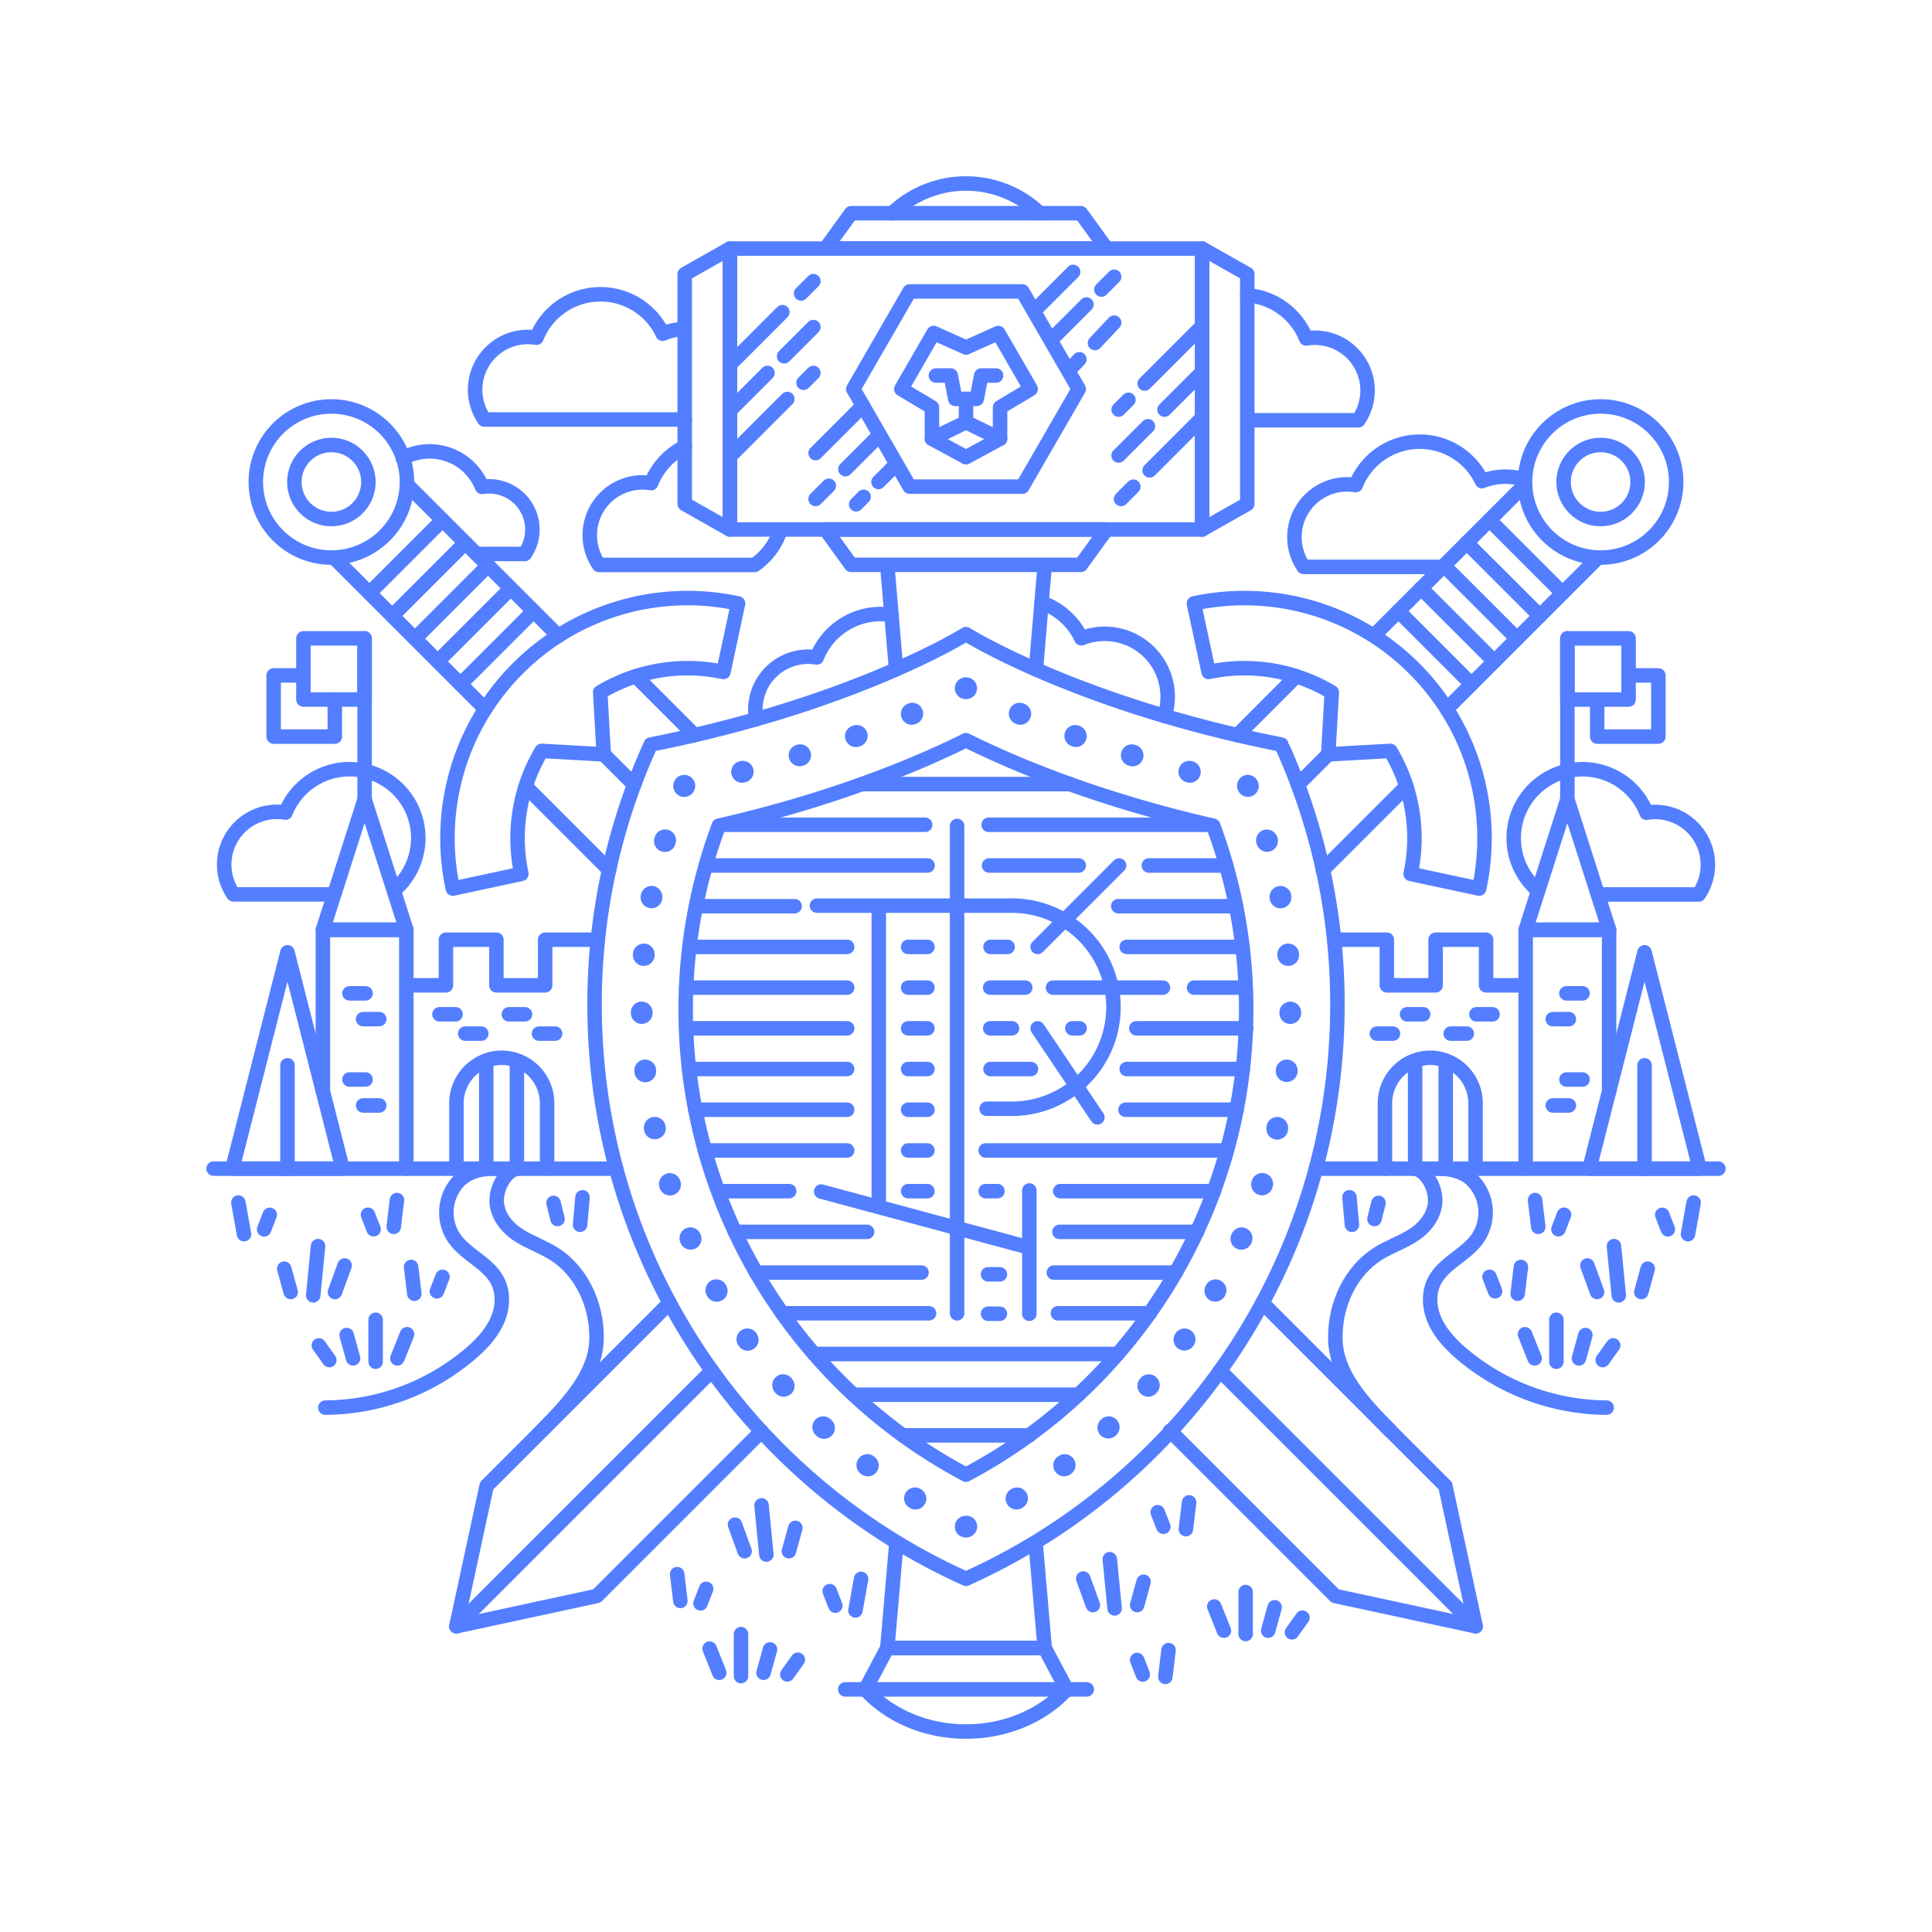 <svg xmlns="http://www.w3.org/2000/svg" viewBox="0 0 800 800"><defs><style>.a{fill:none;stroke:#537eff;stroke-linecap:round;stroke-linejoin:round;stroke-width:6px;}.b{fill:#537eff;}</style></defs><title>WOW-crest</title><polyline class="a" points="371.05 640.41 367.41 682.4 432.59 682.4 428.95 640.41"/><polyline class="a" points="247.57 389.11 225.74 389.11 225.74 408 205.54 408 205.54 389.11 184.65 389.11 184.65 408 169.1 408"/><line class="a" x1="88.45" y1="483.91" x2="255.13" y2="483.91"/><polygon class="a" points="133.7 385 150.98 331 168.25 385 133.7 385"/><path class="a" d="M189,483.91V456.79A18.84,18.84,0,0,1,207.75,438h0a18.84,18.84,0,0,1,18.79,18.79v27.12"/><line class="a" x1="150.98" y1="331" x2="150.98" y2="264.33"/><rect class="a" x="125.64" y="264.33" width="25.33" height="25.33"/><line class="a" x1="201.35" y1="439.73" x2="201.35" y2="483.91"/><line class="a" x1="214.04" y1="439.73" x2="214.04" y2="483.91"/><polygon class="a" points="96.21 483.91 119.03 394.33 141.86 483.91 96.21 483.91"/><line class="a" x1="119.04" y1="483.91" x2="119.04" y2="441.12"/><line class="a" x1="144.7" y1="411.33" x2="151.37" y2="411.33"/><line class="a" x1="150.37" y1="422" x2="157.04" y2="422"/><line class="a" x1="144.7" y1="447" x2="151.37" y2="447"/><line class="a" x1="150.37" y1="457.75" x2="157.04" y2="457.75"/><line class="a" x1="181.97" y1="420" x2="188.64" y2="420"/><line class="a" x1="210.7" y1="420" x2="217.37" y2="420"/><line class="a" x1="192.64" y1="428" x2="199.3" y2="428"/><line class="a" x1="223.2" y1="428" x2="229.87" y2="428"/><path class="a" d="M204.54,483.91c-9.75,0-14.83,3.89-17.8,9.84a19,19,0,0,0,1.39,19c4.87,7,14.2,10.25,18,17.88,2.57,5.19,2,11.54-.5,16.77s-6.59,9.52-11,13.27a93.63,93.63,0,0,1-59.91,22.2"/><path class="a" d="M213.87,483.91c-5.32,1.42-9.06,9.51-8.05,15.24s5.09,10,9.59,12.73,9.55,4.5,14,7.31c10.95,6.87,17.81,20.55,17.61,35.07s-10.89,26.12-22.78,38.24"/><line class="a" x1="117.7" y1="525.33" x2="120.37" y2="535"/><line class="a" x1="131.7" y1="516" x2="129.7" y2="536.38"/><line class="a" x1="142.7" y1="524" x2="138.7" y2="535"/><line class="a" x1="229.2" y1="498.1" x2="230.87" y2="504.77"/><line class="a" x1="241.2" y1="495.77" x2="240.2" y2="507.15"/><line class="a" x1="143.54" y1="552.81" x2="146.2" y2="562.48"/><line class="a" x1="155.54" y1="546.48" x2="155.54" y2="563.86"/><line class="a" x1="168.54" y1="552.48" x2="164.54" y2="562.48"/><line class="a" x1="152.37" y1="503" x2="154.7" y2="509"/><line class="a" x1="164.37" y1="496.91" x2="163.04" y2="508"/><line class="a" x1="111.7" y1="503.04" x2="109.37" y2="509.04"/><line class="a" x1="98.7" y1="497.96" x2="101.04" y2="511.04"/><line class="a" x1="132.02" y1="557.09" x2="136.36" y2="563.18"/><line class="a" x1="183.23" y1="528.71" x2="180.9" y2="534.71"/><line class="a" x1="170.23" y1="524.62" x2="171.56" y2="535.71"/><polyline class="a" points="552.42 389.11 574.26 389.11 574.26 408 594.46 408 594.46 389.11 615.35 389.11 615.35 408 630.9 408"/><line class="a" x1="711.55" y1="483.91" x2="544.87" y2="483.91"/><polygon class="a" points="666.3 385 649.02 331 631.75 385 666.3 385"/><path class="a" d="M611,483.91V456.79A18.84,18.84,0,0,0,592.25,438h0a18.84,18.84,0,0,0-18.78,18.79v27.12"/><line class="a" x1="649.02" y1="331" x2="649.02" y2="264.33"/><rect class="a" x="649.02" y="264.33" width="25.33" height="25.33" transform="translate(1323.38 554) rotate(180)"/><line class="a" x1="598.65" y1="439.73" x2="598.65" y2="483.91"/><line class="a" x1="585.97" y1="439.73" x2="585.97" y2="483.91"/><polygon class="a" points="703.79 483.91 680.97 394.33 658.14 483.91 703.79 483.91"/><line class="a" x1="680.97" y1="483.91" x2="680.97" y2="441.12"/><line class="a" x1="655.3" y1="411.33" x2="648.63" y2="411.33"/><line class="a" x1="649.63" y1="422" x2="642.97" y2="422"/><line class="a" x1="655.3" y1="447" x2="648.63" y2="447"/><line class="a" x1="649.63" y1="457.75" x2="642.97" y2="457.75"/><line class="a" x1="618.03" y1="420" x2="611.36" y2="420"/><line class="a" x1="589.3" y1="420" x2="582.63" y2="420"/><line class="a" x1="607.36" y1="428" x2="600.7" y2="428"/><line class="a" x1="576.8" y1="428" x2="570.13" y2="428"/><path class="a" d="M595.47,483.91c9.75,0,14.82,3.89,17.79,9.84a19,19,0,0,1-1.39,19c-4.87,7-14.2,10.25-18,17.88-2.57,5.19-2,11.54.5,16.77s6.59,9.52,11,13.27a93.63,93.63,0,0,0,59.91,22.2"/><path class="a" d="M586.13,483.91c5.32,1.42,9.06,9.51,8,15.24s-5.09,10-9.59,12.73-9.55,4.5-14,7.31c-10.95,6.87-17.81,20.55-17.61,35.07s10.89,26.12,22.79,38.24"/><line class="a" x1="682.3" y1="525.33" x2="679.63" y2="535"/><line class="a" x1="668.3" y1="516" x2="670.3" y2="536.38"/><line class="a" x1="657.3" y1="524" x2="661.3" y2="535"/><line class="a" x1="570.8" y1="498.1" x2="569.13" y2="504.77"/><line class="a" x1="558.8" y1="495.77" x2="559.8" y2="507.15"/><line class="a" x1="656.47" y1="552.81" x2="653.8" y2="562.48"/><line class="a" x1="644.47" y1="546.48" x2="644.47" y2="563.86"/><line class="a" x1="631.47" y1="552.48" x2="635.47" y2="562.48"/><line class="a" x1="647.63" y1="503" x2="645.3" y2="509"/><line class="a" x1="635.63" y1="496.91" x2="636.97" y2="508"/><line class="a" x1="688.3" y1="503.04" x2="690.63" y2="509.04"/><line class="a" x1="701.3" y1="497.96" x2="698.97" y2="511.04"/><line class="a" x1="667.98" y1="557.09" x2="663.64" y2="563.18"/><line class="a" x1="616.77" y1="528.71" x2="619.1" y2="534.71"/><line class="a" x1="629.77" y1="524.62" x2="628.44" y2="535.71"/><line class="a" x1="168.49" y1="200.59" x2="231.19" y2="263.29"/><line class="a" x1="200.92" y1="293.56" x2="138.22" y2="230.86"/><line class="a" x1="262.57" y1="324.95" x2="250" y2="312.37"/><line class="a" x1="611.04" y1="673.41" x2="505.21" y2="567.58"/><circle class="a" cx="137.22" cy="199.59" r="31.29"/><line class="a" x1="152.97" y1="245.61" x2="183.23" y2="215.34"/><line class="a" x1="162.4" y1="255.03" x2="192.66" y2="224.77"/><line class="a" x1="171.82" y1="264.46" x2="202.09" y2="234.19"/><line class="a" x1="181.25" y1="273.89" x2="211.52" y2="243.62"/><line class="a" x1="190.68" y1="283.32" x2="220.95" y2="253.05"/><circle class="a" cx="137.22" cy="199.59" r="15.33"/><path class="a" d="M214.42,276.79a99.3,99.3,0,0,0-26.91,91.15l28.37-6.08a70.54,70.54,0,0,1,8.4-50.93L250,312.37l-1.46-25.7a70.55,70.55,0,0,1,51-8.42l6.08-28.37A99.3,99.3,0,0,0,214.42,276.79Z"/><line class="a" x1="630.66" y1="201.45" x2="569.52" y2="262.58"/><line class="a" x1="599.08" y1="293.56" x2="660.92" y2="231.71"/><circle class="a" cx="662.78" cy="199.59" r="31.29"/><line class="a" x1="647.03" y1="245.61" x2="616.77" y2="215.34"/><line class="a" x1="637.61" y1="255.03" x2="607.34" y2="224.77"/><line class="a" x1="628.18" y1="264.46" x2="597.91" y2="234.19"/><line class="a" x1="618.75" y1="273.89" x2="588.48" y2="243.62"/><line class="a" x1="609.32" y1="283.32" x2="579.05" y2="253.05"/><circle class="a" cx="662.78" cy="199.59" r="15.33"/><path class="a" d="M585.58,276.79a99.3,99.3,0,0,1,26.91,91.15l-28.37-6.08a70.54,70.54,0,0,0-8.4-50.93L550,312.37l1.46-25.7a70.54,70.54,0,0,0-51-8.42l-6.08-28.37A99.3,99.3,0,0,1,585.58,276.79Z"/><path class="a" d="M369.49,88.29a43.94,43.94,0,0,1,61,0"/><rect class="a" x="302.23" y="102.92" width="195.55" height="116.33"/><polygon class="a" points="283.52 208.66 302.23 219.25 302.23 102.92 283.52 113.51 283.52 208.66"/><polygon class="a" points="447.57 88.29 458.17 102.92 341.83 102.92 352.43 88.29 447.57 88.29"/><polygon class="a" points="447.57 233.89 458.17 219.25 341.83 219.25 352.43 233.89 447.57 233.89"/><polygon class="a" points="516.48 208.66 497.77 219.25 497.77 102.92 516.48 113.51 516.48 208.66"/><path class="a" d="M530.55,308.31C446.14,291.62,400,262.58,400,262.58s-46.14,29-130.55,45.73A259.58,259.58,0,0,0,246.2,416c0,105.86,63.13,197,153.8,237.74C490.67,613,553.8,521.9,553.8,416a259.64,259.64,0,0,0-22.52-106.12"/><path class="b" d="M284.7,326h0m-1.35-5.14a4.48,4.48,0,0,0-4.21,2.88,4.5,4.5,0,0,0,2.42,5.89,4.39,4.39,0,0,0,1.73.35,4.56,4.56,0,1,0,.06-9.12Z"/><path class="b" d="M378.87,615.92a4.5,4.5,0,0,0-2.4,8.31l.21.13a4.44,4.44,0,0,0,2.39.69,4.5,4.5,0,0,0,2.39-8.31l-.21-.14a4.51,4.51,0,0,0-2.38-.68Z"/><path class="b" d="M359.14,602.14a4.51,4.51,0,0,0-2.77,8.06l.19.15a4.5,4.5,0,1,0,5.53-7.1l-.2-.16a4.46,4.46,0,0,0-2.75-1Z"/><path class="b" d="M340.88,586.47a4.5,4.5,0,0,0-3.09,7.78l.14.14a4.51,4.51,0,1,0,6.25-6.49l-.22-.2a4.47,4.47,0,0,0-3.08-1.23Z"/><path class="b" d="M324.27,569.06a4.5,4.5,0,0,0-3.4,7.45l.13.15a4.5,4.5,0,1,0,6.86-5.82l-.19-.23a4.5,4.5,0,0,0-3.4-1.55Z"/><path class="b" d="M309.47,550.09a4.49,4.49,0,0,0-3.67,7.1l.12.17a4.5,4.5,0,0,0,7.39-5.14l-.16-.23a4.5,4.5,0,0,0-3.68-1.9Z"/><path class="b" d="M296.62,529.75a4.49,4.49,0,0,0-3.92,6.7l.14.25a4.5,4.5,0,1,0,7.81-4.47l-.1-.18a4.49,4.49,0,0,0-3.93-2.3Z"/><path class="b" d="M285.87,508.23a4.6,4.6,0,0,0-1.8.37,4.49,4.49,0,0,0-2.32,5.92l.1.25a4.5,4.5,0,0,0,8.24-3.63l-.09-.21a4.5,4.5,0,0,0-4.13-2.7Z"/><path class="b" d="M277.33,485.73A4.36,4.36,0,0,0,276,486a4.5,4.5,0,0,0-2.91,5.66l.08.26a4.5,4.5,0,1,0,8.56-2.8l-.07-.21a4.5,4.5,0,0,0-4.29-3.13Z"/><path class="b" d="M271.1,462.49a5.09,5.09,0,0,0-.94.1,4.51,4.51,0,0,0-3.46,5.35l.06.26a4.49,4.49,0,0,0,4.39,3.54,4.65,4.65,0,0,0,1-.11,4.5,4.5,0,0,0,3.43-5.36l-.05-.22a4.51,4.51,0,0,0-4.4-3.56Z"/><path class="b" d="M267.23,438.75l-.52,0a4.5,4.5,0,0,0-4,5l0,.25a4.5,4.5,0,1,0,8.94-1l0-.24a4.5,4.5,0,0,0-4.46-4Z"/><path class="b" d="M265.67,414.73h0a4.5,4.5,0,0,0-4.44,4.56v.26a4.51,4.51,0,0,0,4.5,4.43h.07a4.5,4.5,0,0,0,4.43-4.56v-.24a4.53,4.53,0,0,0-4.55-4.45Z"/><path class="b" d="M271.28,371.62h0m-1.47-4.78a4.49,4.49,0,0,0-4.42,3.68l-.05.24a4.5,4.5,0,0,0,3.6,5.25,4.76,4.76,0,0,0,.83.08,4.5,4.5,0,0,0,4.42-3.68l0-.24a4.49,4.49,0,0,0-3.59-5.25,4.76,4.76,0,0,0-.83-.08Z"/><path class="b" d="M276.87,348.37h0m-1.44-4.92a4.51,4.51,0,0,0-4.32,3.23l-.07.25a4.5,4.5,0,1,0,8.64,2.51l.07-.22a4.51,4.51,0,0,0-3.05-5.59,4.64,4.64,0,0,0-1.27-.18Z"/><path class="b" d="M400.22,633.66h0m-.06-6h-.32a4.5,4.5,0,0,0-1.94,8.54l.09,0a4.56,4.56,0,0,0,2,.47,4.64,4.64,0,0,0,2-.46l.11-.06a4.5,4.5,0,0,0-1.94-8.54Z"/><path class="b" d="M421.91,621.7h0m-.79-5.77a4.54,4.54,0,0,0-2.39.68l-.21.14a4.5,4.5,0,0,0,2.39,8.31,4.44,4.44,0,0,0,2.39-.69l.2-.13a4.49,4.49,0,0,0-2.38-8.31Z"/><path class="b" d="M440.85,602.16a4.51,4.51,0,0,0-2.73.92l-.23.17a4.5,4.5,0,0,0,2.77,8.06,4.46,4.46,0,0,0,2.75-.95l.17-.12a4.5,4.5,0,0,0-2.73-8.08Z"/><path class="b" d="M459.11,586.49a4.48,4.48,0,0,0-3.12,1.25l-.15.14a4.5,4.5,0,1,0,6.18,6.55l.2-.2a4.49,4.49,0,0,0-3.11-7.74Z"/><path class="b" d="M476.85,574.56h0m-1.13-5.48a4.49,4.49,0,0,0-3.41,1.55l-.16.2a4.5,4.5,0,1,0,6.81,5.88l.15-.18a4.5,4.5,0,0,0-3.39-7.45Z"/><path class="b" d="M491.74,555.48h0m-1.22-5.37a4.48,4.48,0,0,0-3.68,1.9l-.14.21a4.5,4.5,0,0,0,7.35,5.19l.14-.2a4.51,4.51,0,0,0-3.67-7.1Z"/><path class="b" d="M504.67,535h0m-1.3-5.24a4.5,4.5,0,0,0-3.91,2.26l-.14.24A4.5,4.5,0,0,0,501,538.4a4.44,4.44,0,0,0,2.21.59,4.5,4.5,0,0,0,3.92-2.29l.11-.2a4.49,4.49,0,0,0-3.9-6.73Z"/><path class="b" d="M515.49,513.36h0m-1.37-5.12a4.51,4.51,0,0,0-4.11,2.68l-.11.25a4.5,4.5,0,0,0,2.32,5.93,4.6,4.6,0,0,0,1.8.37,4.51,4.51,0,0,0,4.13-2.7l.08-.2a4.5,4.5,0,0,0-4.11-6.33Z"/><path class="b" d="M524.09,490.72h0m-1.43-5a4.5,4.5,0,0,0-4.28,3.11l-.08.25a4.5,4.5,0,0,0,2.91,5.66,4.41,4.41,0,0,0,1.37.22,4.5,4.5,0,0,0,4.29-3.13l.07-.22a4.5,4.5,0,0,0-4.28-5.89Z"/><path class="b" d="M530.36,467.33h0m-1.47-4.82a4.49,4.49,0,0,0-4.39,3.55l0,.24a4.5,4.5,0,1,0,8.79,1.91l0-.24a4.53,4.53,0,0,0-4.4-5.46Z"/><path class="b" d="M534.27,443.44h0m-1.51-4.67a4.49,4.49,0,0,0-4.45,4l0,.24a4.5,4.5,0,0,0,4,5l.51,0a4.51,4.51,0,0,0,4.47-4l0-.25a4.52,4.52,0,0,0-4.49-5Z"/><path class="b" d="M534.32,414.76a4.51,4.51,0,0,0-4.54,4.46v.23a4.49,4.49,0,0,0,4.43,4.56h.07a4.51,4.51,0,0,0,4.5-4.43v-.28a4.51,4.51,0,0,0-4.46-4.54Z"/><path class="b" d="M533.43,390.72a2.55,2.55,0,0,0-.39,0,4.49,4.49,0,0,0-4.1,4.86l0,.24a4.5,4.5,0,0,0,4.48,4.13l.38,0a4.5,4.5,0,0,0,4.11-4.86l0-.26a4.5,4.5,0,0,0-4.48-4.11Z"/><path class="b" d="M268.07,395.35h0m-1.49-4.63a4.5,4.5,0,0,0-4.49,4.11l0,.26a4.5,4.5,0,0,0,4.11,4.86l.38,0a4.5,4.5,0,0,0,4.48-4.13l0-.24a4.49,4.49,0,0,0-4.1-4.86,2.48,2.48,0,0,0-.38,0Z"/><path class="b" d="M530.2,366.87a4.78,4.78,0,0,0-.84.08,4.51,4.51,0,0,0-3.59,5.26l.05.23a4.49,4.49,0,0,0,4.42,3.68,3.86,3.86,0,0,0,.82-.08,4.48,4.48,0,0,0,3.6-5.24l0-.26a4.51,4.51,0,0,0-4.42-3.67Z"/><path class="b" d="M524.58,343.48a4.36,4.36,0,0,0-1.28.19,4.49,4.49,0,0,0-3,5.59l.06.22a4.5,4.5,0,0,0,4.32,3.24,4.69,4.69,0,0,0,1.27-.18A4.51,4.51,0,0,0,529,347l-.08-.25a4.49,4.49,0,0,0-4.31-3.22Z"/><path class="b" d="M516.54,320.82a4.58,4.58,0,0,0,.17,9.15,4.58,4.58,0,0,0,1.69-.33,4.5,4.5,0,0,0,2.48-5.86l-.06-.16a4.54,4.54,0,0,0-3.2-2.67l-.14,0a4.31,4.31,0,0,0-.94-.11Z"/><path class="b" d="M422.23,291a4.5,4.5,0,0,0-1.78,8.63l.21.1a4.45,4.45,0,0,0,1.8.38,4.5,4.5,0,0,0,1.81-8.63l-.25-.11a4.52,4.52,0,0,0-1.79-.37Zm23,9.22a4.5,4.5,0,0,0-1.58,8.71l.27.1a4.42,4.42,0,0,0,1.55.28,4.5,4.5,0,0,0,1.55-8.73l-.22-.08a4.57,4.57,0,0,0-1.57-.28Zm23.44,8a4.5,4.5,0,0,0-1.35,8.8l.25.08a4.5,4.5,0,1,0,2.68-8.59l-.24-.08a4.46,4.46,0,0,0-1.34-.21Zm23.79,6.84a4.5,4.5,0,0,0-1.15,8.85l.27.07a4.46,4.46,0,0,0,1.14.15,4.5,4.5,0,0,0,1.13-8.85l-.22-.06a4.29,4.29,0,0,0-1.17-.16Z"/><path class="b" d="M400,280.46a4.69,4.69,0,0,0-2.21.54,4.5,4.5,0,0,0,2.08,8.49h.2a4.5,4.5,0,0,0,2.08-8.49l-.1-.05a4.42,4.42,0,0,0-2.05-.49Z"/><path class="b" d="M378.37,296.91h0m-23.06,9.24h0m-23.52,8h0M307.93,321h0m69.84-30a4.47,4.47,0,0,0-1.78.37l-.23.1a4.5,4.5,0,0,0,3.56,8.27l.24-.11a4.5,4.5,0,0,0-1.79-8.63Zm-23,9.21a4.46,4.46,0,0,0-1.55.28l-.26.1a4.5,4.5,0,1,0,3.14,8.43l.22-.08a4.5,4.5,0,0,0-1.55-8.73Zm-23.44,8a4.52,4.52,0,0,0-1.35.21l-.24.07a4.5,4.5,0,1,0,2.69,8.59l.24-.07a4.5,4.5,0,0,0-1.34-8.8Zm-23.79,6.84a4.6,4.6,0,0,0-1.15.15l-.26.07a4.5,4.5,0,0,0,1.15,8.85,4.68,4.68,0,0,0,1.16-.15l.23-.06a4.5,4.5,0,0,0-1.13-8.86Z"/><line class="a" x1="356.95" y1="324.67" x2="443.05" y2="324.67"/><line class="a" x1="409.37" y1="341.52" x2="500.36" y2="341.52"/><line class="a" x1="299.64" y1="341.52" x2="383.09" y2="341.52"/><line class="a" x1="475.7" y1="358.38" x2="507.77" y2="358.38"/><line class="a" x1="409.54" y1="358.38" x2="446.7" y2="358.38"/><line class="a" x1="292.22" y1="358.38" x2="384.09" y2="358.38"/><line class="a" x1="463.04" y1="375.24" x2="511.85" y2="375.24"/><line class="a" x1="288.98" y1="375.24" x2="329.04" y2="375.24"/><line class="a" x1="466.54" y1="392.09" x2="514.51" y2="392.09"/><line class="a" x1="410.14" y1="392.09" x2="417.23" y2="392.09"/><line class="a" x1="376.04" y1="392.09" x2="384.03" y2="392.09"/><line class="a" x1="285.48" y1="392.09" x2="350.79" y2="392.09"/><line class="a" x1="494.43" y1="408.95" x2="515.03" y2="408.95"/><line class="a" x1="410.03" y1="408.95" x2="424.54" y2="408.95"/><line class="a" x1="376.04" y1="408.95" x2="384.03" y2="408.95"/><line class="a" x1="284.15" y1="408.95" x2="350.79" y2="408.95"/><line class="a" x1="470.53" y1="425.81" x2="516.03" y2="425.81"/><line class="a" x1="410.04" y1="425.81" x2="419.04" y2="425.81"/><line class="a" x1="376.04" y1="425.81" x2="384.03" y2="425.81"/><line class="a" x1="285.34" y1="425.81" x2="350.79" y2="425.81"/><line class="a" x1="466.54" y1="442.66" x2="514.65" y2="442.66"/><line class="a" x1="410.14" y1="442.66" x2="426.9" y2="442.66"/><line class="a" x1="376.04" y1="442.66" x2="384.03" y2="442.66"/><line class="a" x1="285.34" y1="442.66" x2="350.79" y2="442.66"/><line class="a" x1="466.04" y1="459.52" x2="512.09" y2="459.52"/><line class="a" x1="376.04" y1="459.52" x2="384.03" y2="459.52"/><line class="a" x1="287.92" y1="459.52" x2="350.79" y2="459.52"/><line class="a" x1="408.14" y1="476.38" x2="507.87" y2="476.38"/><line class="a" x1="376.04" y1="476.38" x2="384.03" y2="476.38"/><line class="a" x1="291.87" y1="476.38" x2="350.79" y2="476.38"/><line class="a" x1="439.03" y1="493.23" x2="502.7" y2="493.23"/><line class="a" x1="408.14" y1="493.23" x2="413.03" y2="493.23"/><line class="a" x1="376.04" y1="493.23" x2="384.03" y2="493.23"/><line class="a" x1="297.84" y1="493.23" x2="326.79" y2="493.23"/><line class="a" x1="438.7" y1="510.09" x2="495.69" y2="510.09"/><line class="a" x1="304.34" y1="510.09" x2="359.04" y2="510.09"/><line class="a" x1="436.37" y1="526.95" x2="486.89" y2="526.95"/><line class="a" x1="313.11" y1="526.95" x2="381.59" y2="526.95"/><line class="a" x1="438.04" y1="543.8" x2="476.07" y2="543.8"/><line class="a" x1="409.14" y1="527.67" x2="414.04" y2="527.67"/><line class="a" x1="409.14" y1="544" x2="414.04" y2="544"/><line class="a" x1="323.93" y1="543.8" x2="384.7" y2="543.8"/><line class="a" x1="353.43" y1="577.52" x2="446.53" y2="577.52"/><line class="a" x1="373.91" y1="594.37" x2="426.23" y2="594.37"/><line class="a" x1="444.04" y1="425.81" x2="447.04" y2="425.81"/><path class="a" d="M297.64,341.91A217.88,217.88,0,0,0,400,610.62,218.06,218.06,0,0,0,502.36,341.91c-48.78-11.14-83.54-26-102.36-35.4C381.18,315.87,346.42,330.77,297.64,341.91Z"/><line class="a" x1="337.16" y1="560.66" x2="462.84" y2="560.66"/><line class="a" x1="363.89" y1="377.61" x2="363.89" y2="499.09"/><line class="a" x1="340.04" y1="493.4" x2="425.14" y2="516.3"/><line class="a" x1="426.23" y1="492.95" x2="426.23" y2="544"/><path class="a" d="M338.29,375h80.06a42.06,42.06,0,1,1,0,84.11h-9.8"/><line class="a" x1="396.31" y1="342" x2="396.31" y2="543.82"/><line class="a" x1="436.04" y1="408.95" x2="481.54" y2="408.95"/><line class="a" x1="429.67" y1="392.09" x2="463.38" y2="358.38"/><line class="a" x1="429.67" y1="425.81" x2="454.41" y2="462.67"/><polygon class="a" points="376.66 201.51 353.32 161.09 376.66 120.67 423.34 120.67 446.68 161.09 423.34 201.51 376.66 201.51"/><polygon class="a" points="400 189.33 414.1 181.68 414.1 168.68 426.79 161.09 413.39 137.89 400 143.89 386.61 137.89 373.21 161.09 385.9 168.68 385.9 181.68 400 189.33"/><polyline class="a" points="385.9 181.68 400 174.83 414.1 181.68"/><line class="a" x1="400" y1="174.83" x2="400" y2="165.17"/><polyline class="a" points="387.54 155.5 393.7 155.5 395.54 165.17 404.46 165.17 406.3 155.5 412.46 155.5"/><line class="a" x1="331.71" y1="121.51" x2="336.8" y2="116.43"/><line class="a" x1="302.23" y1="151" x2="323.96" y2="129.26"/><line class="a" x1="324.69" y1="147.54" x2="336.8" y2="135.43"/><line class="a" x1="302.23" y1="170" x2="317.8" y2="154.43"/><line class="a" x1="332.73" y1="158.5" x2="336.8" y2="154.43"/><line class="a" x1="302.23" y1="189" x2="326.01" y2="165.21"/><line class="a" x1="469.29" y1="201.53" x2="464.2" y2="206.61"/><line class="a" x1="497.77" y1="173.04" x2="476.04" y2="194.78"/><line class="a" x1="475.31" y1="176.51" x2="463.2" y2="188.61"/><line class="a" x1="497.77" y1="154.04" x2="482.2" y2="169.61"/><line class="a" x1="467.27" y1="165.54" x2="463.2" y2="169.61"/><line class="a" x1="497.77" y1="135.04" x2="473.99" y2="158.83"/><line class="a" x1="337.72" y1="187.62" x2="357.34" y2="168"/><line class="a" x1="350.06" y1="194.28" x2="364.22" y2="180.11"/><line class="a" x1="337.72" y1="206.62" x2="343.19" y2="201.15"/><line class="a" x1="363.77" y1="199.57" x2="371.05" y2="192.29"/><line class="a" x1="354.52" y1="208.82" x2="357.6" y2="205.73"/><line class="a" x1="429.18" y1="127.78" x2="444.36" y2="112.6"/><line class="a" x1="456.06" y1="119.9" x2="461.36" y2="114.6"/><line class="a" x1="435.92" y1="140.04" x2="449.87" y2="126.09"/><line class="a" x1="453.39" y1="142.04" x2="461.36" y2="133.6"/><line class="a" x1="442.53" y1="153.43" x2="446.94" y2="148.78"/><line class="a" x1="329.34" y1="632.67" x2="326.67" y2="642.33"/><line class="a" x1="315.34" y1="623.33" x2="317.34" y2="643.71"/><line class="a" x1="304.34" y1="631.33" x2="308.34" y2="642.33"/><line class="a" x1="473.54" y1="654.97" x2="470.87" y2="664.63"/><line class="a" x1="459.54" y1="645.63" x2="461.54" y2="666.01"/><line class="a" x1="448.54" y1="653.63" x2="452.54" y2="664.63"/><line class="a" x1="292.4" y1="657.91" x2="290.06" y2="663.91"/><line class="a" x1="280.4" y1="651.82" x2="281.73" y2="662.91"/><line class="a" x1="343.56" y1="658.86" x2="345.89" y2="664.86"/><line class="a" x1="356.56" y1="653.78" x2="354.23" y2="666.86"/><line class="a" x1="527.8" y1="665.55" x2="525.13" y2="675.22"/><line class="a" x1="515.8" y1="659.22" x2="515.8" y2="676.6"/><line class="a" x1="502.8" y1="665.22" x2="506.8" y2="675.22"/><line class="a" x1="539.31" y1="669.83" x2="534.97" y2="675.91"/><line class="a" x1="318.84" y1="682.99" x2="316.17" y2="692.66"/><line class="a" x1="306.84" y1="676.66" x2="306.84" y2="694.03"/><line class="a" x1="293.84" y1="682.66" x2="297.84" y2="692.66"/><line class="a" x1="330.35" y1="687.26" x2="326.02" y2="693.35"/><line class="a" x1="479.38" y1="626.19" x2="481.72" y2="632.19"/><line class="a" x1="492.38" y1="622.1" x2="491.05" y2="633.19"/><line class="a" x1="470.87" y1="687.36" x2="473.2" y2="693.36"/><line class="a" x1="483.87" y1="683.28" x2="482.54" y2="694.36"/><polyline class="a" points="358.41 699.39 367.41 682.41 432.59 682.41 441.59 699.39"/><line class="a" x1="350" y1="699.54" x2="450" y2="699.54"/><path class="a" d="M359,700.3C368.71,710.5,383.47,717,400,717s31.29-6.51,41.05-16.71"/><path class="a" d="M163.7,368.24a28.49,28.49,0,1,0-45.46-31.77,21.33,21.33,0,0,0-3.6-.3,21.84,21.84,0,0,0-18,34.16h41.6"/><polyline class="a" points="125.64 279.67 113.31 279.67 113.31 305 138.64 305 138.64 289.67"/><path class="a" d="M166.78,189.73a23.36,23.36,0,0,1,32.83,11.9,17.89,17.89,0,0,1,17.71,27.75h-20"/><path class="a" d="M283.08,136.34a21,21,0,0,0-8.67,1.86,28.49,28.49,0,0,0-52.25,1.63,22.42,22.42,0,0,0-3.6-.3,21.84,21.84,0,0,0-18,34.17h83"/><path class="a" d="M283.55,185a28.65,28.65,0,0,0-13.93,15.06,21.3,21.3,0,0,0-3.59-.3,21.83,21.83,0,0,0-18,34.16h64.45a28.57,28.57,0,0,0,10.8-14.68"/><line class="a" x1="432.59" y1="234.19" x2="428.95" y2="277.18"/><line class="a" x1="371.05" y1="277.18" x2="367.41" y2="234.19"/><path class="a" d="M369.14,254.61a28.49,28.49,0,0,0-30.93,17.62,21.33,21.33,0,0,0-3.6-.3,21.87,21.87,0,0,0-21.46,25.88"/><path class="a" d="M482.27,296.48a26.08,26.08,0,0,0-34.51-32.17,28.58,28.58,0,0,0-16.46-14.78"/><path class="a" d="M516.45,122.26a28.52,28.52,0,0,1,24.41,17.89,22.42,22.42,0,0,1,3.6-.3,21.83,21.83,0,0,1,18,34.17H517"/><polyline class="a" points="522.74 539.51 598.49 615.25 611.04 673.41 552.88 660.86 484.52 592.5"/><line class="a" x1="263.26" y1="280.02" x2="287.64" y2="304.4"/><line class="a" x1="252.2" y1="360.18" x2="217.65" y2="325.63"/><polyline class="a" points="133.7 451.89 133.7 385 168.25 385 168.25 483.91"/><line class="a" x1="536.74" y1="280.02" x2="512.37" y2="304.4"/><line class="a" x1="547.78" y1="360.2" x2="582.35" y2="325.63"/><line class="a" x1="537.43" y1="324.94" x2="550" y2="312.37"/><line class="a" x1="188.96" y1="673.41" x2="294.79" y2="567.58"/><path class="a" d="M630.66,198.42a26.23,26.23,0,0,0-17,.81,28.5,28.5,0,0,0-52.26,1.64,21.3,21.3,0,0,0-3.59-.3,21.83,21.83,0,0,0-18,34.16h56.48"/><path class="a" d="M636,368a28.5,28.5,0,1,1,45.79-31.48,21.42,21.42,0,0,1,3.6-.3,21.84,21.84,0,0,1,18,34.16H661.69"/><polyline class="a" points="674.36 279.67 686.69 279.67 686.69 305 661.36 305 661.36 289.67"/><polyline class="a" points="277.26 539.51 201.51 615.25 188.96 673.41 247.12 660.86 315.26 592.72"/><polyline class="a" points="666.3 451.89 666.3 385 631.75 385 631.75 483.91"/></svg>